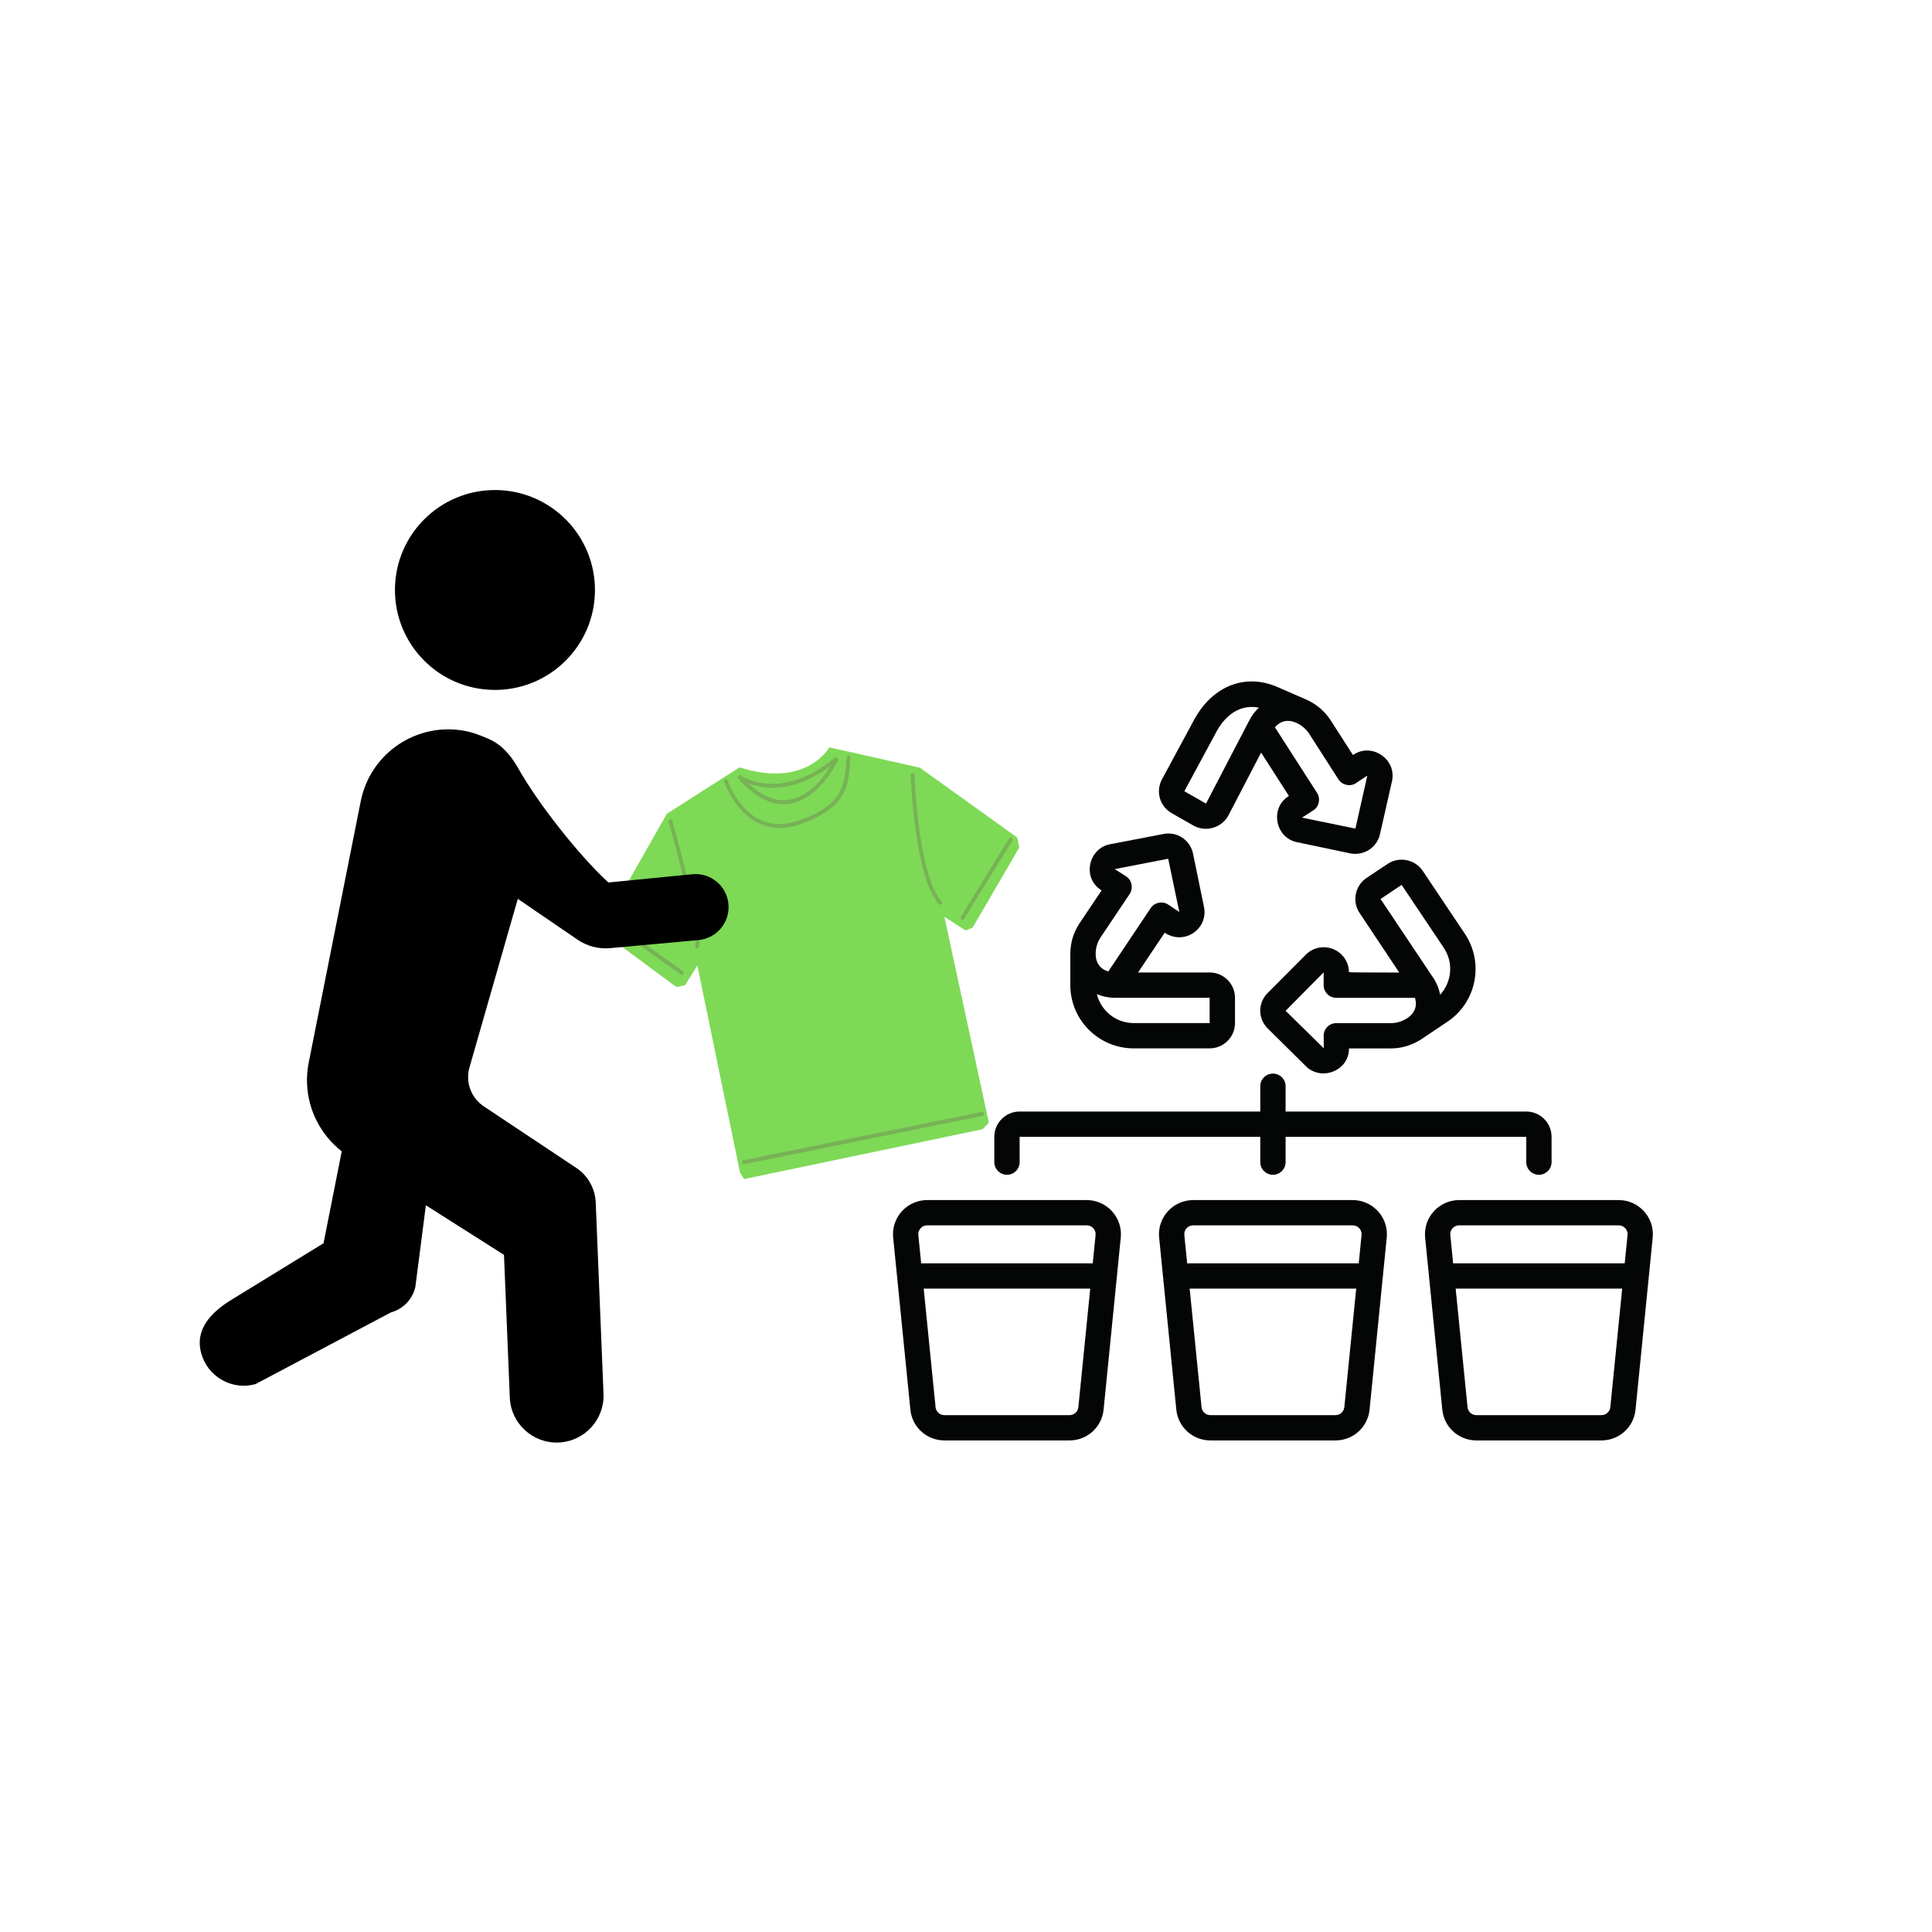 <svg xmlns="http://www.w3.org/2000/svg" xmlns:xlink="http://www.w3.org/1999/xlink" width="500" zoomAndPan="magnify" viewBox="0 0 375 375" height="500" preserveAspectRatio="xMidYMid meet" version="1.0"><defs><clipPath id="49fe940c81"><path d="M 276 232 L 320.828 232 L 320.828 280 L 276 280 Z M 276 232 " clip-rule="nonzero"/></clipPath><clipPath id="db92e27e79"><path d="M 173.078 232 L 218 232 L 218 280 L 173.078 280 Z M 173.078 232 " clip-rule="nonzero"/></clipPath><clipPath id="9f73635491"><path d="M 116 145 L 198 145 L 198 229 L 116 229 Z M 116 145 " clip-rule="nonzero"/></clipPath><clipPath id="76981b69b7"><path d="M 111.137 155.324 L 192.676 138.539 L 208.555 215.672 L 127.016 232.457 Z M 111.137 155.324 " clip-rule="nonzero"/></clipPath><clipPath id="2fb0004e0a"><path d="M 111.137 155.324 L 192.676 138.539 L 208.555 215.672 L 127.016 232.457 Z M 111.137 155.324 " clip-rule="nonzero"/></clipPath><clipPath id="47c874e9f0"><path d="M 116.543 180.668 L 131.297 191.586 L 132.957 191.242 L 135.359 187.406 L 143.629 227.566 L 144.426 228.855 L 190.73 219.18 L 191.934 217.914 L 183.312 177.969 L 187.445 180.605 L 188.793 180.039 L 197.84 164.512 L 197.438 162.562 L 178.547 149.008 L 160.973 145.066 C 160.973 145.066 156.508 153.105 143.543 148.945 L 129.43 157.953 Z M 116.543 180.668 " clip-rule="nonzero"/></clipPath><radialGradient gradientTransform="matrix(0.237, 1.151, -0.808, 0.166, 466.864, -88.423)" gradientUnits="userSpaceOnUse" r="66.009" cx="175.68" id="997967d77e" cy="431.352" fx="175.68" fy="431.352"><stop stop-opacity="1" stop-color="rgb(49.399%, 85.1%, 34.099%)" offset="0"/><stop stop-opacity="1" stop-color="rgb(49.399%, 85.1%, 34.099%)" offset="1"/></radialGradient><clipPath id="81ae966fc1"><path d="M 129 159 L 136 159 L 136 185 L 129 185 Z M 129 159 " clip-rule="nonzero"/></clipPath><clipPath id="9abf95dc6f"><path d="M 111.137 155.324 L 192.676 138.539 L 208.555 215.672 L 127.016 232.457 Z M 111.137 155.324 " clip-rule="nonzero"/></clipPath><clipPath id="893eeb78af"><path d="M 111.137 155.324 L 192.676 138.539 L 208.555 215.672 L 127.016 232.457 Z M 111.137 155.324 " clip-rule="nonzero"/></clipPath><clipPath id="fe0cdb16d8"><path d="M 140 146 L 166 146 L 166 161 L 140 161 Z M 140 146 " clip-rule="nonzero"/></clipPath><clipPath id="1c8335bb95"><path d="M 111.137 155.324 L 192.676 138.539 L 208.555 215.672 L 127.016 232.457 Z M 111.137 155.324 " clip-rule="nonzero"/></clipPath><clipPath id="715c49b833"><path d="M 111.137 155.324 L 192.676 138.539 L 208.555 215.672 L 127.016 232.457 Z M 111.137 155.324 " clip-rule="nonzero"/></clipPath><clipPath id="3442726a61"><path d="M 143 146 L 163 146 L 163 157 L 143 157 Z M 143 146 " clip-rule="nonzero"/></clipPath><clipPath id="6b60747fd7"><path d="M 111.137 155.324 L 192.676 138.539 L 208.555 215.672 L 127.016 232.457 Z M 111.137 155.324 " clip-rule="nonzero"/></clipPath><clipPath id="905ad205da"><path d="M 111.137 155.324 L 192.676 138.539 L 208.555 215.672 L 127.016 232.457 Z M 111.137 155.324 " clip-rule="nonzero"/></clipPath><clipPath id="b6d05b19c2"><path d="M 144 215 L 192 215 L 192 226 L 144 226 Z M 144 215 " clip-rule="nonzero"/></clipPath><clipPath id="8798d5bf37"><path d="M 111.137 155.324 L 192.676 138.539 L 208.555 215.672 L 127.016 232.457 Z M 111.137 155.324 " clip-rule="nonzero"/></clipPath><clipPath id="c2d8f9a44f"><path d="M 111.137 155.324 L 192.676 138.539 L 208.555 215.672 L 127.016 232.457 Z M 111.137 155.324 " clip-rule="nonzero"/></clipPath><clipPath id="f22ded8e3a"><path d="M 186 162 L 197 162 L 197 179 L 186 179 Z M 186 162 " clip-rule="nonzero"/></clipPath><clipPath id="ae2a8f07ae"><path d="M 111.137 155.324 L 192.676 138.539 L 208.555 215.672 L 127.016 232.457 Z M 111.137 155.324 " clip-rule="nonzero"/></clipPath><clipPath id="2b1bca0883"><path d="M 111.137 155.324 L 192.676 138.539 L 208.555 215.672 L 127.016 232.457 Z M 111.137 155.324 " clip-rule="nonzero"/></clipPath><clipPath id="903b3f2430"><path d="M 118 178 L 133 178 L 133 190 L 118 190 Z M 118 178 " clip-rule="nonzero"/></clipPath><clipPath id="d1f27ccb4d"><path d="M 111.137 155.324 L 192.676 138.539 L 208.555 215.672 L 127.016 232.457 Z M 111.137 155.324 " clip-rule="nonzero"/></clipPath><clipPath id="dd931842c5"><path d="M 111.137 155.324 L 192.676 138.539 L 208.555 215.672 L 127.016 232.457 Z M 111.137 155.324 " clip-rule="nonzero"/></clipPath><clipPath id="3a0fa9ef72"><path d="M 176 150 L 183 150 L 183 176 L 176 176 Z M 176 150 " clip-rule="nonzero"/></clipPath><clipPath id="db2ec61103"><path d="M 111.137 155.324 L 192.676 138.539 L 208.555 215.672 L 127.016 232.457 Z M 111.137 155.324 " clip-rule="nonzero"/></clipPath><clipPath id="741bb48010"><path d="M 111.137 155.324 L 192.676 138.539 L 208.555 215.672 L 127.016 232.457 Z M 111.137 155.324 " clip-rule="nonzero"/></clipPath></defs><path fill="#040606" d="M 264.277 239.734 L 263.73 245.211 L 230.426 245.211 L 229.879 239.734 C 229.809 239.074 230.117 238.621 230.309 238.41 C 230.5 238.199 230.926 237.844 231.586 237.844 L 262.566 237.844 C 263.23 237.844 263.652 238.199 263.844 238.41 C 264.035 238.621 264.344 239.074 264.277 239.734 Z M 259.227 274.676 L 234.93 274.676 C 234.047 274.676 233.305 274.012 233.219 273.121 L 230.914 250.121 L 263.238 250.121 L 260.934 273.121 C 260.848 274.012 260.109 274.676 259.227 274.676 Z M 231.586 232.934 C 229.715 232.934 227.93 233.73 226.672 235.121 C 225.41 236.504 224.797 238.363 224.988 240.223 L 228.32 273.617 C 228.668 277.016 231.512 279.586 234.93 279.586 L 259.227 279.586 C 262.645 279.586 265.484 277.016 265.832 273.617 L 269.164 240.223 C 269.355 238.363 268.742 236.504 267.484 235.121 C 266.227 233.73 264.438 232.934 262.566 232.934 L 231.586 232.934 " fill-opacity="1" fill-rule="nonzero"/><g clip-path="url(#49fe940c81)"><path fill="#040606" d="M 281.938 238.41 C 282.129 238.199 282.551 237.844 283.215 237.844 L 314.191 237.844 C 314.855 237.844 315.277 238.199 315.469 238.41 C 315.664 238.621 315.969 239.074 315.902 239.734 L 315.355 245.211 L 282.051 245.211 L 281.504 239.734 C 281.438 239.074 281.742 238.621 281.938 238.41 Z M 310.852 274.676 L 286.555 274.676 C 285.672 274.676 284.934 274.012 284.848 273.121 L 282.543 250.121 L 314.867 250.121 L 312.562 273.121 C 312.473 274.012 311.734 274.676 310.852 274.676 Z M 286.555 279.586 L 310.852 279.586 C 314.27 279.586 317.113 277.016 317.457 273.617 L 320.789 240.223 C 320.984 238.363 320.367 236.504 319.109 235.121 C 317.852 233.73 316.066 232.934 314.191 232.934 L 283.215 232.934 C 281.34 232.934 279.555 233.73 278.297 235.121 C 277.039 236.504 276.426 238.363 276.617 240.223 L 279.949 273.617 C 280.293 277.016 283.137 279.586 286.555 279.586 " fill-opacity="1" fill-rule="nonzero"/></g><g clip-path="url(#db92e27e79)"><path fill="#040606" d="M 212.219 238.41 C 212.41 238.621 212.715 239.074 212.648 239.734 L 212.102 245.211 L 178.797 245.211 L 178.25 239.734 C 178.184 239.074 178.5 238.621 178.684 238.41 C 178.875 238.199 179.297 237.844 179.961 237.844 L 210.941 237.844 C 211.602 237.844 212.023 238.199 212.219 238.41 Z M 207.598 274.676 L 183.312 274.676 C 182.418 274.676 181.68 274.012 181.594 273.121 L 179.289 250.121 L 211.613 250.121 L 209.309 273.121 C 209.223 274.012 208.48 274.676 207.598 274.676 Z M 175.043 235.121 C 173.785 236.504 173.172 238.363 173.363 240.223 L 176.703 273.617 C 177.043 277.016 179.883 279.586 183.312 279.586 L 207.598 279.586 C 211.016 279.586 213.859 277.016 214.207 273.617 L 217.539 240.223 C 217.73 238.363 217.113 236.504 215.855 235.121 C 214.598 233.73 212.812 232.934 210.941 232.934 L 179.961 232.934 C 178.086 232.934 176.293 233.73 175.043 235.121 " fill-opacity="1" fill-rule="nonzero"/></g><path fill="#040606" d="M 296.246 225.566 C 296.246 226.922 297.348 228.023 298.703 228.023 C 300.059 228.023 301.16 226.922 301.16 225.566 L 301.16 220.656 C 301.16 217.953 298.953 215.746 296.246 215.746 L 249.535 215.746 L 249.535 210.836 C 249.535 209.484 248.43 208.383 247.078 208.383 C 245.723 208.383 244.617 209.484 244.617 210.836 L 244.617 215.746 L 197.91 215.746 C 195.199 215.746 192.992 217.953 192.992 220.656 L 192.992 225.566 C 192.992 226.922 194.098 228.023 195.449 228.023 C 196.805 228.023 197.91 226.922 197.91 225.566 L 197.91 220.656 L 244.617 220.656 L 244.617 225.566 C 244.617 226.922 245.723 228.023 247.078 228.023 C 248.43 228.023 249.535 226.922 249.535 225.566 L 249.535 220.656 L 296.246 220.656 L 296.246 225.566 " fill-opacity="1" fill-rule="nonzero"/><path fill="#040606" d="M 213.629 181.938 C 213.629 181.938 219.266 173.527 219.277 173.508 C 220.016 172.395 219.699 170.844 218.594 170.105 L 216.367 168.695 L 226.746 166.68 L 228.906 177.02 C 228.906 177.02 226.766 175.59 226.758 175.582 C 225.641 174.832 224.098 175.148 223.348 176.262 L 215.117 188.566 C 214.051 188.242 212.668 187.387 212.668 185.125 C 212.668 183.973 212.996 182.879 213.629 181.938 Z M 234.793 198.578 L 220.043 198.578 C 216.578 198.578 213.688 196.172 212.898 192.961 C 213.984 193.41 215.156 193.668 216.297 193.668 L 234.793 193.668 Z M 220.043 203.488 L 234.793 203.488 C 237.504 203.488 239.711 201.285 239.711 198.578 L 239.711 193.668 C 239.711 190.965 237.504 188.758 234.793 188.758 L 220.898 188.758 L 226.074 181.027 C 226.074 181.027 226.191 181.113 226.219 181.133 C 227.891 182.207 230.023 182.188 231.672 181.059 C 233.305 179.945 234.102 177.969 233.699 176.051 L 231.566 165.691 C 231.297 164.406 230.559 163.312 229.484 162.594 C 228.398 161.875 227.094 161.625 225.836 161.875 C 225.836 161.875 215.453 163.871 215.445 163.871 C 211.258 164.676 210.039 170.383 213.656 172.711 L 213.82 172.828 L 209.539 179.207 C 208.367 180.961 207.75 182.992 207.75 185.125 L 207.75 191.215 C 207.75 197.984 213.266 203.488 220.043 203.488 " fill-opacity="1" fill-rule="nonzero"/><path fill="#040606" d="M 236.195 141.867 C 238.184 138.309 241.141 136.719 244.348 137.352 C 243.516 138.137 242.852 139.059 242.379 140.066 L 242.371 140.055 L 234.082 155.977 L 229.879 153.578 Z M 259.793 151.277 C 260.52 152.41 262.078 152.746 263.199 152.004 C 263.199 152.004 265.391 150.52 265.391 150.559 L 263.086 160.828 L 252.715 158.699 L 254.902 157.301 C 256.035 156.582 256.371 155.027 255.645 153.906 L 247.461 141.16 C 248.18 140.324 249.508 139.395 251.582 140.285 C 252.637 140.754 253.531 141.512 254.137 142.461 C 254.137 142.461 259.781 151.258 259.793 151.277 Z M 227.449 157.848 C 227.449 157.848 231.652 160.234 231.652 160.246 C 234.047 161.598 237.184 160.668 238.453 158.238 L 244.781 146.078 L 250.18 154.488 C 250.18 154.488 250.055 154.574 250.055 154.574 C 246.461 156.879 247.527 162.586 251.695 163.457 C 251.695 163.457 262.039 165.633 262.047 165.633 C 264.602 166.172 267.262 164.578 267.848 161.934 C 267.848 161.934 270.184 151.641 270.191 151.602 C 271.105 147.43 266.371 144.113 262.77 146.441 L 262.605 146.547 L 258.273 139.805 C 257.141 138.051 255.52 136.668 253.57 135.797 L 247.98 133.359 C 241.777 130.656 235.477 133.062 231.883 139.52 L 225.547 151.25 C 224.27 153.617 225.094 156.512 227.449 157.848 " fill-opacity="1" fill-rule="nonzero"/><path fill="#040606" d="M 280.254 184 C 282.176 186.887 281.773 190.629 279.535 193.074 C 279.305 191.914 278.871 190.812 278.23 189.852 L 267.965 174.496 L 272.055 171.754 Z M 259.379 198.59 C 258.016 198.59 256.922 199.691 256.922 201.043 L 256.949 203.473 L 249.535 196.191 L 256.922 188.73 L 256.922 191.223 C 256.922 192.574 258.016 193.68 259.379 193.68 L 274.648 193.68 C 274.965 194.734 275.031 196.344 273.168 197.609 L 273.148 197.621 C 272.18 198.254 271.086 198.59 269.969 198.59 Z M 265.254 170.402 C 263.027 171.879 262.383 174.977 263.891 177.203 L 271.594 188.77 C 271.594 188.77 261.836 188.77 261.836 188.699 C 261.809 186.715 260.598 184.949 258.754 184.211 C 256.922 183.473 254.836 183.906 253.453 185.305 L 246.059 192.73 C 244.129 194.656 244.117 197.68 246.07 199.625 C 246.07 199.625 253.473 206.941 253.473 206.953 C 256.496 209.945 261.887 207.805 261.836 203.5 L 269.969 203.5 C 272.043 203.5 274.082 202.887 275.887 201.707 L 280.945 198.32 C 286.574 194.562 288.102 186.926 284.355 181.285 C 284.355 181.285 276.176 169.066 276.164 169.051 C 274.668 166.812 271.582 166.18 269.348 167.676 C 269.348 167.676 265.266 170.391 265.254 170.402 " fill-opacity="1" fill-rule="nonzero"/><g clip-path="url(#9f73635491)"><g clip-path="url(#76981b69b7)"><g clip-path="url(#2fb0004e0a)"><g clip-path="url(#47c874e9f0)"><path fill="url(#997967d77e)" d="M 194.535 129.012 L 99.996 148.473 L 119.848 244.906 L 214.387 225.449 Z M 194.535 129.012 " fill-rule="nonzero"/></g></g></g></g><g clip-path="url(#81ae966fc1)"><g clip-path="url(#9abf95dc6f)"><g clip-path="url(#893eeb78af)"><path fill="#77b255" d="M 129.984 159.043 C 129.898 159.078 129.832 159.145 129.793 159.234 C 129.754 159.328 129.75 159.422 129.781 159.52 C 129.781 159.52 131.336 164.973 132.754 170.738 C 133.465 173.621 134.133 176.578 134.562 178.961 C 134.777 180.156 134.93 181.207 134.996 182.023 C 135.059 182.836 135.012 183.438 134.945 183.594 C 134.902 183.691 134.898 183.789 134.934 183.895 C 134.969 183.996 135.031 184.074 135.125 184.121 C 135.215 184.168 135.309 184.176 135.406 184.141 C 135.5 184.105 135.57 184.043 135.613 183.945 C 135.816 183.473 135.801 182.844 135.73 181.984 C 135.664 181.121 135.5 180.047 135.281 178.84 C 134.848 176.422 134.172 173.449 133.461 170.555 C 132.039 164.773 130.48 159.301 130.48 159.301 C 130.449 159.188 130.383 159.105 130.285 159.055 C 130.184 159.004 130.086 158.996 129.984 159.043 Z M 129.984 159.043 " fill-opacity="1" fill-rule="nonzero"/></g></g></g><g clip-path="url(#fe0cdb16d8)"><g clip-path="url(#1c8335bb95)"><g clip-path="url(#715c49b833)"><path fill="#77b255" d="M 140.77 151.25 C 140.676 151.285 140.609 151.352 140.566 151.445 C 140.523 151.543 140.523 151.641 140.555 151.742 C 140.555 151.742 141.523 154.648 143.789 157.148 C 146.051 159.652 149.691 161.766 154.805 160.156 C 160.105 158.484 162.613 156.176 163.805 153.766 C 164.992 151.359 164.867 148.918 165.066 147.074 C 165.078 146.965 165.051 146.867 164.988 146.781 C 164.926 146.695 164.844 146.645 164.742 146.629 C 164.641 146.613 164.551 146.641 164.473 146.703 C 164.391 146.77 164.348 146.855 164.336 146.961 C 164.121 148.914 164.23 151.191 163.145 153.391 C 162.055 155.59 159.77 157.766 154.578 159.402 C 149.711 160.934 146.441 158.98 144.309 156.617 C 142.172 154.258 141.238 151.504 141.238 151.504 C 141.207 151.398 141.145 151.32 141.051 151.273 C 140.957 151.223 140.863 151.215 140.77 151.25 Z M 140.77 151.25 " fill-opacity="1" fill-rule="nonzero"/></g></g></g><g clip-path="url(#3442726a61)"><g clip-path="url(#6b60747fd7)"><g clip-path="url(#905ad205da)"><path fill="#77b255" d="M 143.566 150.371 L 143.105 150.953 C 143.125 150.977 143.145 150.984 143.16 151.004 C 146.051 154.273 148.742 155.746 151.16 156.043 C 153.598 156.34 155.711 155.441 157.43 154.152 C 160.871 151.57 162.797 147.363 162.797 147.363 L 162.242 146.879 C 156.754 151.539 152.074 152.379 148.773 152.086 C 145.473 151.793 143.566 150.371 143.566 150.371 Z M 161.176 148.695 C 160.348 150.102 159.082 151.957 157.008 153.516 C 155.387 154.73 153.445 155.539 151.223 155.27 C 149.43 155.051 147.414 154.059 145.223 152.02 C 146.141 152.375 147.285 152.727 148.734 152.855 C 151.887 153.137 156.215 152.387 161.176 148.695 Z M 161.176 148.695 " fill-opacity="1" fill-rule="nonzero"/></g></g></g><g clip-path="url(#b6d05b19c2)"><g clip-path="url(#8798d5bf37)"><g clip-path="url(#c2d8f9a44f)"><path fill="#77b255" d="M 144.301 225.195 C 144.203 225.223 144.129 225.281 144.078 225.371 C 144.027 225.465 144.016 225.562 144.043 225.668 C 144.07 225.773 144.125 225.855 144.215 225.91 C 144.301 225.965 144.395 225.98 144.492 225.957 L 190.727 216.59 C 190.828 216.57 190.906 216.516 190.961 216.426 C 191.016 216.336 191.031 216.238 191.012 216.129 C 190.988 216.023 190.934 215.941 190.848 215.879 C 190.762 215.82 190.668 215.801 190.57 215.82 L 144.336 225.188 C 144.324 225.191 144.312 225.191 144.301 225.195 Z M 144.301 225.195 " fill-opacity="1" fill-rule="nonzero"/></g></g></g><g clip-path="url(#f22ded8e3a)"><g clip-path="url(#ae2a8f07ae)"><g clip-path="url(#2b1bca0883)"><path fill="#77b255" d="M 196.07 162.566 C 195.988 162.594 195.926 162.648 195.883 162.73 L 186.496 177.941 C 186.445 178.031 186.43 178.129 186.453 178.234 C 186.473 178.344 186.527 178.426 186.613 178.484 C 186.703 178.543 186.793 178.562 186.895 178.543 C 186.992 178.52 187.066 178.465 187.121 178.375 L 196.496 163.164 C 196.594 163.012 196.59 162.859 196.48 162.707 C 196.371 162.555 196.234 162.508 196.07 162.566 Z M 196.07 162.566 " fill-opacity="1" fill-rule="nonzero"/></g></g></g><g clip-path="url(#903b3f2430)"><g clip-path="url(#d1f27ccb4d)"><g clip-path="url(#dd931842c5)"><path fill="#77b255" d="M 118.336 178.566 C 118.188 178.613 118.102 178.719 118.086 178.887 C 118.066 179.051 118.125 179.18 118.258 179.27 L 132.125 189.121 C 132.211 189.195 132.309 189.227 132.414 189.211 C 132.523 189.195 132.605 189.137 132.664 189.043 C 132.723 188.945 132.738 188.84 132.707 188.73 C 132.68 188.617 132.617 188.531 132.52 188.477 L 118.648 178.625 C 118.551 178.555 118.449 178.531 118.336 178.566 Z M 118.336 178.566 " fill-opacity="1" fill-rule="nonzero"/></g></g></g><g clip-path="url(#3a0fa9ef72)"><g clip-path="url(#db2ec61103)"><g clip-path="url(#741bb48010)"><path fill="#77b255" d="M 176.992 150.074 C 176.828 150.137 176.75 150.262 176.754 150.449 C 176.754 150.449 176.93 155.363 177.688 160.926 C 178.07 163.707 178.59 166.656 179.32 169.246 C 180.051 171.84 180.973 174.078 182.219 175.461 C 182.285 175.551 182.375 175.598 182.48 175.605 C 182.586 175.613 182.68 175.578 182.754 175.504 C 182.832 175.426 182.867 175.328 182.863 175.215 C 182.859 175.102 182.816 175.004 182.738 174.93 C 181.652 173.723 180.734 171.574 180.023 169.039 C 179.312 166.508 178.789 163.582 178.414 160.828 C 177.66 155.312 177.488 150.449 177.488 150.449 C 177.484 150.312 177.434 150.207 177.328 150.129 C 177.223 150.047 177.109 150.031 176.992 150.074 Z M 176.992 150.074 " fill-opacity="1" fill-rule="nonzero"/></g></g></g><path fill="#000000" d="M 115.48 114.734 C 115.594 104.016 107.004 95.242 96.285 95.117 C 85.562 95.004 76.773 103.59 76.66 114.309 C 76.543 125.016 85.137 133.797 95.859 133.914 C 106.574 134.035 115.363 125.441 115.48 114.734 " fill-opacity="1" fill-rule="nonzero"/><path fill="#000000" d="M 45.223 252.102 L 62.797 241.316 L 66.332 223.473 C 62.293 220.316 59.805 215.543 59.598 210.379 C 59.539 208.992 59.648 207.598 59.922 206.242 L 70.012 155.551 C 71.859 146.156 80.973 140.047 90.367 141.895 C 91.965 142.203 93.418 142.812 94.84 143.418 C 97.355 144.5 99.16 146.617 100.461 148.914 L 100.504 148.984 C 104.336 155.816 112.16 165.777 117.895 171.113 L 118.082 171.289 L 134.375 169.691 C 137.918 169.336 141.066 171.938 141.395 175.484 C 141.719 179.016 139.125 182.133 135.59 182.461 L 118.426 184.035 C 116.203 184.242 113.969 183.664 112.125 182.402 L 100.504 174.465 L 91.113 207.223 C 90.316 210.07 91.445 213.109 93.914 214.75 L 112.004 226.789 C 114.18 228.305 115.523 230.758 115.629 233.41 L 117.141 270.531 C 117.352 275.551 113.441 279.789 108.418 279.992 C 103.395 280.191 99.16 276.293 98.953 271.273 L 97.824 243.57 L 82.664 233.945 L 80.617 249.816 C 80.062 252.207 78.234 254.094 75.871 254.742 L 49.582 268.66 C 44.992 269.922 40.258 267.203 39.039 262.602 C 37.809 257.984 40.973 254.648 45.223 252.102 " fill-opacity="1" fill-rule="nonzero"/></svg>